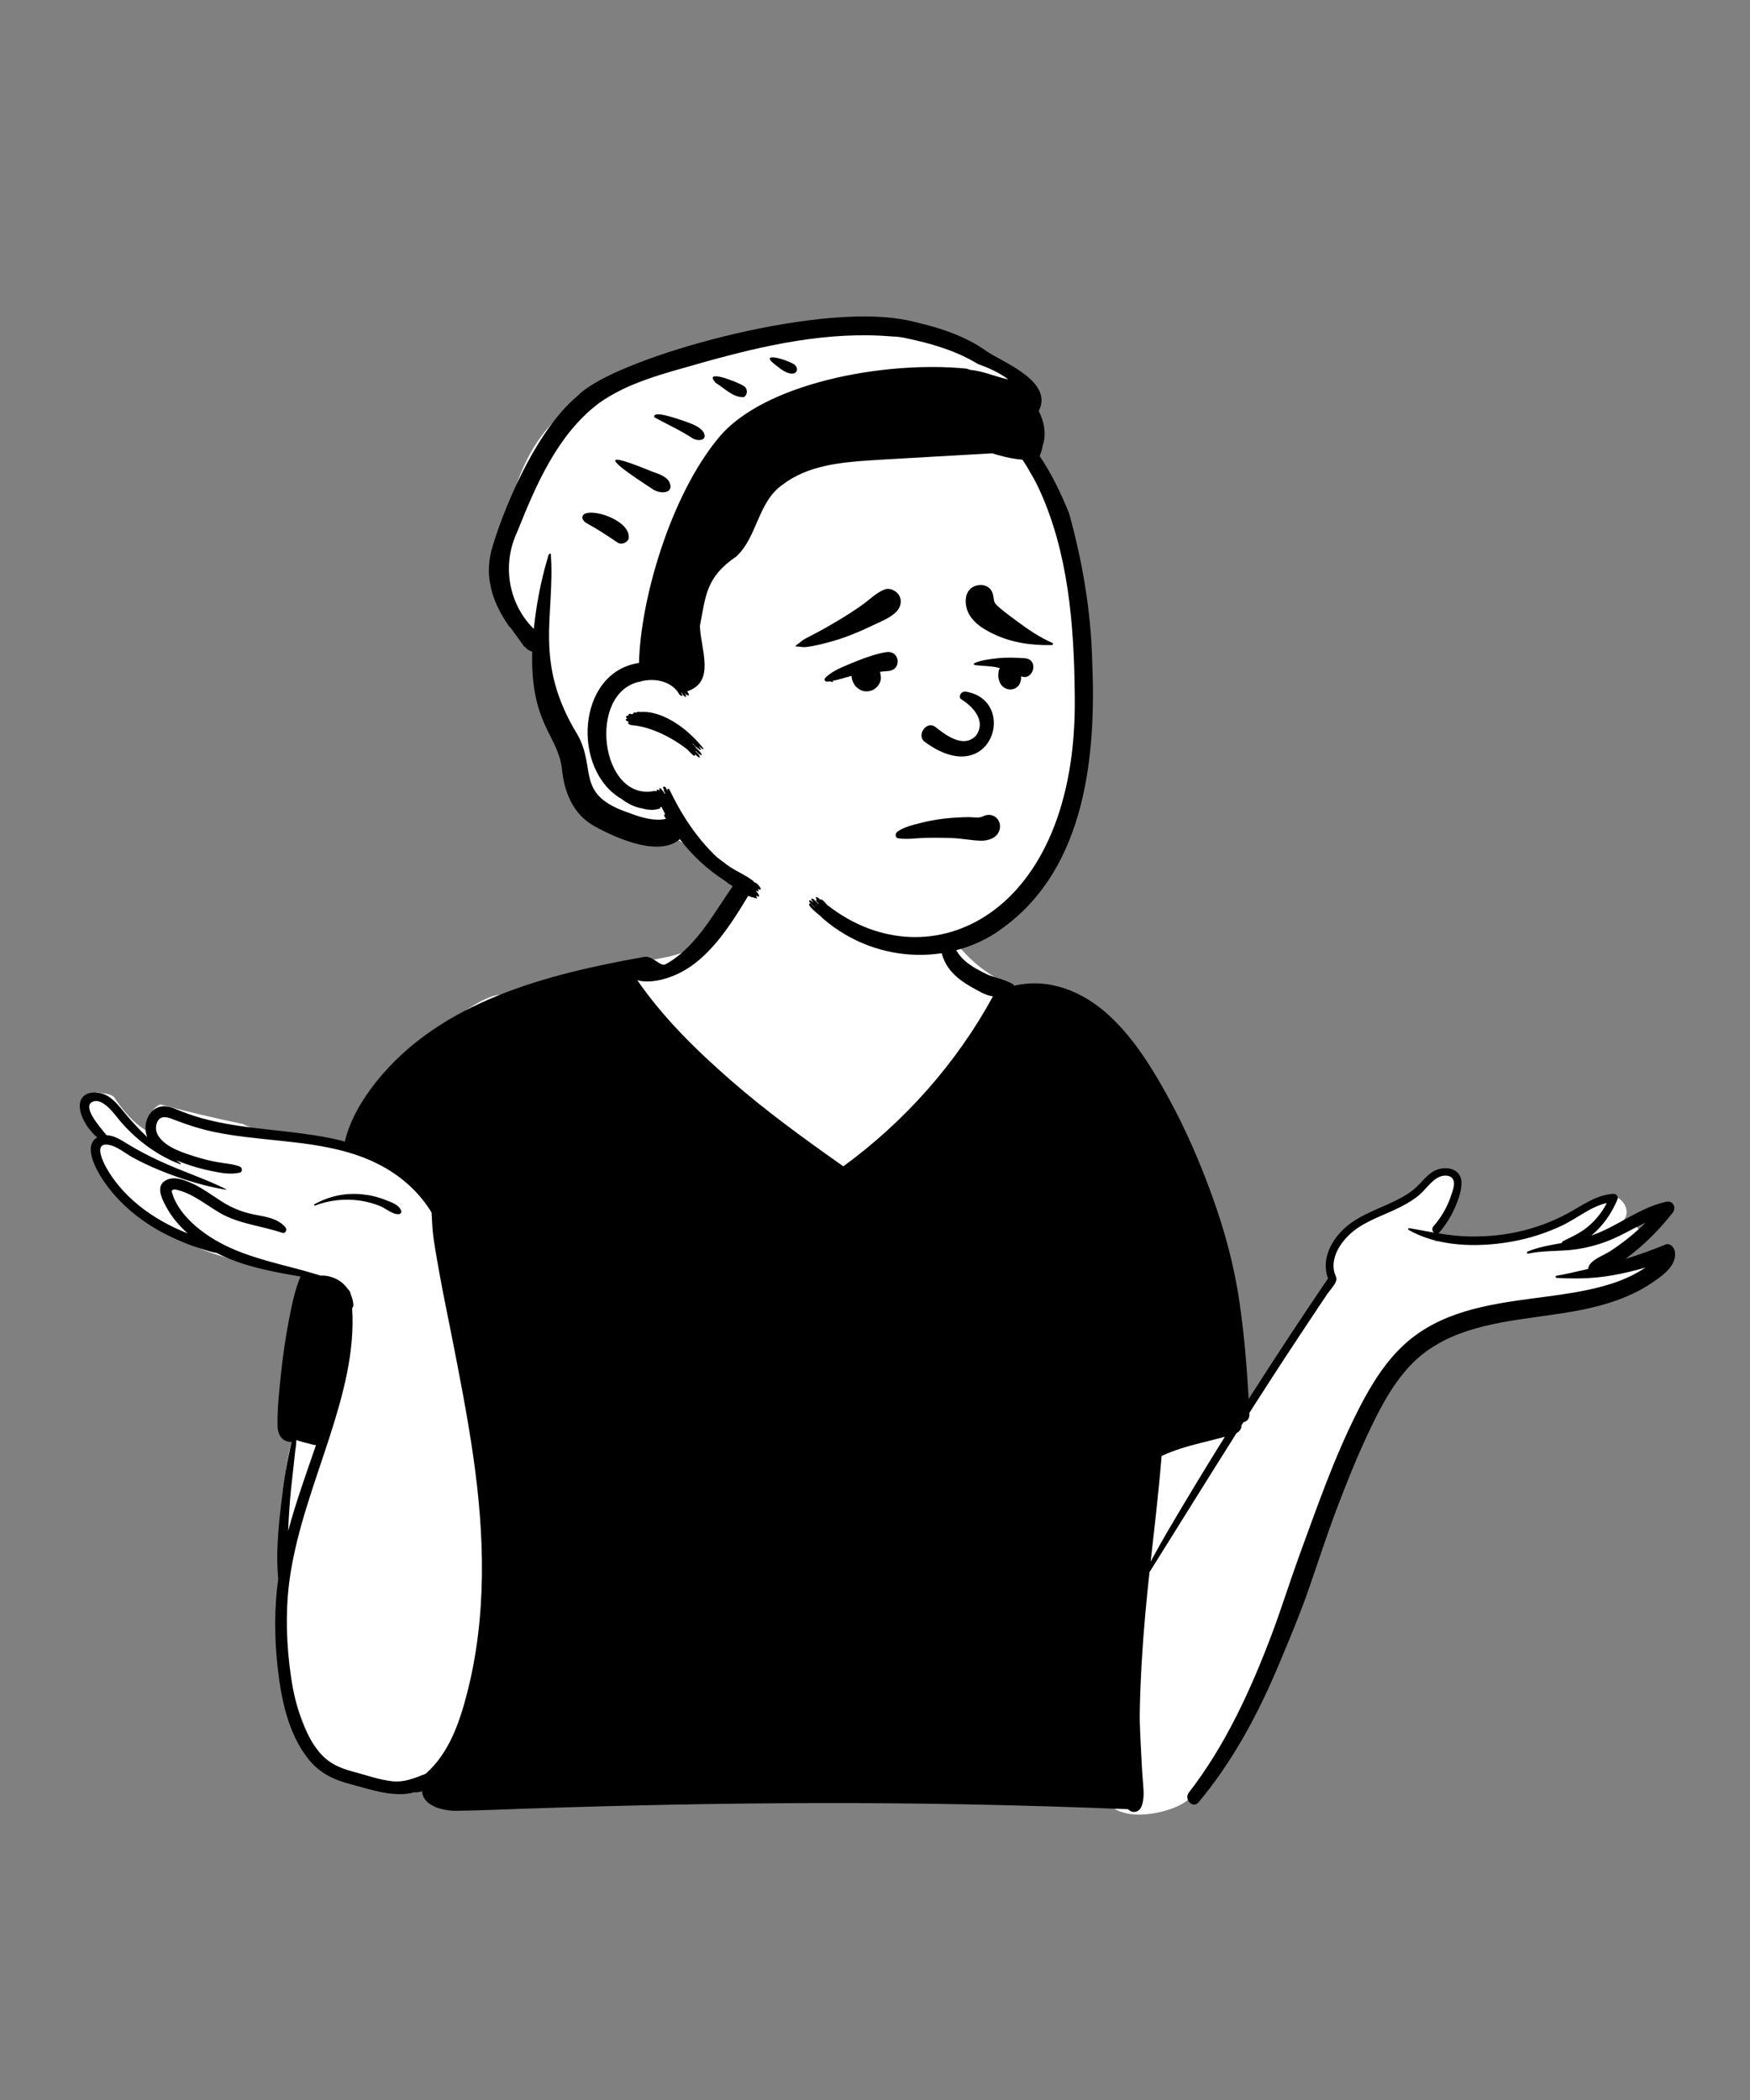 <svg width="270" height="324" viewBox="0 0 270 324" fill="none" xmlns="http://www.w3.org/2000/svg">
<rect x="0" y="0" width="270" height="324" fill="#808080" stroke="none"/>
<path fill-rule="evenodd" clip-rule="evenodd" d="M245.913 194.942C248.077 193.812 250.19 192.584 252.27 191.306C253.734 190.429 252.438 188.222 250.936 189.019C250.168 189.427 249.403 189.84 248.635 190.245C249.239 189.724 249.799 189.158 250.301 188.54L250.267 188.505C252.203 186.77 249.716 183.496 247.514 184.921C245.572 186.329 243.613 187.766 241.384 188.693C236.767 190.652 231.675 190.976 226.72 191.032C224.907 190.896 223.175 191.21 221.415 191.56C222.105 188.792 223.831 186.702 224.747 184.02C225.423 181.313 221.517 179.47 220.133 182.072C219.793 182.711 219.469 183.357 219.152 184.006C216.16 186.729 211.164 186.489 208.147 189.412C206.428 190.938 205.587 193.009 205.255 195.087C205.029 196.499 205.38 197.913 204.527 199.163C200.403 204.998 193.887 214.221 190.578 220.643C188.235 205.383 181.979 186.51 175.516 172.557C173.379 168.095 170.934 163.735 167.725 159.953C168.088 158.691 166.804 156.452 165.988 157.141C163.474 154.07 159.031 153.275 155.459 151.748C150.636 149.685 146.635 145.397 144.668 140.523C142.141 131.242 135.92 130.063 127.292 130.473C119.035 130.463 112.925 133.996 111.124 142.405C107.463 148.787 98.821 147.732 92.604 149.421C88.047 150.463 83.625 152.073 79.423 154.117C74.748 149.68 58.004 168.299 56.482 173.091C57.377 173.264 58.268 173.474 59.151 173.728C59.936 173.956 59.606 175.143 58.814 174.953C57.827 174.716 56.835 174.553 55.837 174.44C55.807 174.535 55.78 174.63 55.76 174.724C55.648 174.716 55.537 174.707 55.425 174.699C55.673 174.828 55.912 174.978 56.145 175.172C56.707 175.639 55.975 176.542 55.377 176.169C54.813 175.747 54.075 175.814 53.399 175.672C53.359 177.063 48.4 175.507 47.63 175.047C44.206 174.618 40.684 175.078 37.488 173.426C33.236 172.53 28.951 171.539 24.746 170.398C23.633 170.833 22.587 172.386 23.471 173.526C23.968 174.045 23.329 174.892 22.703 174.523C20.603 173.286 18.978 171.356 17.601 169.276C16.953 168.622 15.803 168.763 14.932 168.491C14.815 168.701 14.747 168.934 14.748 169.173C11.054 169.781 13.689 173.817 15.546 175.075C14.561 175.717 14.523 176.973 14.61 178.023C14.401 178.397 14.331 178.86 14.513 179.279C15.207 180.88 16.71 182.229 17.852 183.526C19.113 184.959 20.238 186.4 21.773 187.561C27.622 192.022 34.681 194.516 41.923 195.491C44.494 195.886 48.193 196.491 49.785 198.666C49.395 201.247 48.677 203.723 48.027 206.24C47.117 209.582 47.179 213.08 47.167 216.486C47.039 216.384 46.795 216.405 46.759 216.6C46.547 218.012 46.39 219.456 45.532 220.643C44.78 222.849 44.279 225.202 43.998 227.52C42.871 238.51 42.602 249.823 45.142 260.641C46.123 264.654 47.717 268.468 49.888 271.98C50.536 273.028 51.577 273.335 52.512 273.129C55.641 274.755 59.582 275.276 62.955 274.863C74.452 271.607 70.446 279.448 86.567 277.047C114.392 273.501 142.512 280.469 170.279 276.378C170.963 281.662 179.915 280.146 183.025 277.912C192.349 270.978 196.978 249.024 201.658 237.887C204.874 229.109 210.26 213.561 217.314 207.671C219.429 206.016 221.985 205.145 224.543 204.441C234.09 201.98 243.674 199.653 253.239 197.26C254.861 196.861 254.569 194.093 252.835 194.271C250.533 194.506 248.223 194.72 245.913 194.942Z" fill="white"/>
<path fill-rule="evenodd" clip-rule="evenodd" d="M33.39 193.296C32.744 193.216 32.11 192.985 31.48 192.803C30.519 192.522 29.577 192.195 28.649 191.821C26.735 191.054 24.878 190.147 23.137 189.037C20.325 187.243 17.841 184.943 15.967 182.175L15.838 181.982C14.768 180.351 12.795 176.732 15.008 175.494C13.582 174.302 12.234 172.161 12.31 170.508C12.418 168.171 15.282 168.202 16.763 169.193C17.733 169.842 18.46 170.751 19.189 171.645C19.996 172.638 20.858 173.585 21.753 174.496C21.991 174.737 22.231 174.973 22.475 175.206L22.721 175.437C22.683 175.346 22.649 175.253 22.62 175.158C22.125 173.617 22.715 171.611 24.255 170.905C25.197 170.473 26.176 170.737 27.09 171.104L27.229 171.161C28.459 171.67 29.703 172.121 30.984 172.482C36.202 173.955 41.648 174.2 46.996 174.936C49.056 175.221 51.153 175.58 53.203 176.109C53.984 172.788 55.901 169.606 57.979 166.987C67.934 154.46 84.352 150.32 99.371 147.64C100.74 147.397 101.875 149.21 102.671 148.781C104.182 147.97 105.51 146.82 106.677 145.571C109.163 142.906 110.927 139.771 113 136.802C114.025 135.335 116.382 136.648 115.432 138.222L114.966 138.992C113.048 142.144 110.925 145.392 108.175 147.837C106.713 149.134 105.09 150.159 103.235 150.799C101.83 151.284 99.859 151.692 98.321 151.222L98.136 150.953C98.198 151.043 98.259 151.133 98.321 151.222C102.335 157.041 107.372 161.965 112.679 166.613C118.036 171.301 123.814 175.5 129.628 179.605L130.112 179.947C139.584 173.036 147.584 164.022 153.198 153.723C152.021 153.581 150.857 152.827 149.851 152.264C148.641 151.584 147.502 150.772 146.615 149.69C144.682 147.334 144.933 144.296 144.584 141.437C144.563 141.259 144.798 141.215 144.906 141.304C145.953 142.174 146.321 143.601 146.758 144.833C147.24 146.188 147.785 147.304 148.89 148.257C149.919 149.145 151.174 149.798 152.393 150.379C153.022 150.677 156.142 151.444 156.498 152.078C161.889 150.812 167.141 153 171.137 156.69C174.996 160.256 177.829 164.89 180.331 169.466C182.999 174.348 185.186 179.437 187.07 184.668C188.98 189.978 190.444 195.403 191.249 200.991C191.929 205.702 192.345 210.488 192.615 215.252L192.648 215.847C196.636 209.585 200.724 203.388 204.897 197.246C203.948 194.712 204.998 192.125 206.775 190.168C208.744 188.002 211.467 186.996 214.072 185.825L214.415 185.67C215.67 185.097 216.922 184.466 218.006 183.608C219.05 182.779 219.817 181.638 220.915 180.875C222.513 179.763 225.411 180 225.485 182.428C225.523 183.762 224.951 185.224 224.427 186.423C223.833 187.778 223.032 189.005 222.082 190.134C222.038 190.187 221.99 190.228 221.941 190.261L221.904 190.284C223.218 190.502 224.543 190.677 225.893 190.739C228.616 190.863 231.369 190.662 234.035 190.088C236.765 189.5 239.41 188.545 241.865 187.213C243.963 186.076 245.906 184.605 248.289 184.259C248.509 184.225 248.731 184.204 248.959 184.191C249.339 184.17 249.72 184.618 249.57 184.994C249.487 185.201 249.401 185.406 249.305 185.613C248.482 187.429 247.218 189.19 245.641 190.527L245.52 190.629C246.075 190.436 246.622 190.221 247.161 189.978C250.328 188.551 253.201 186.395 256.596 185.529C256.757 185.486 256.92 185.448 257.082 185.413C258.132 185.186 258.686 186.328 258.069 187.11C257.97 187.236 257.87 187.361 257.767 187.486C256.252 189.367 254.581 191.113 252.739 192.681C252.107 193.218 251.456 193.738 250.793 194.234C250.513 194.445 250.232 194.651 249.948 194.854L249.808 194.953C250.14 194.718 250.468 194.48 250.793 194.234C252.872 193.604 254.921 192.858 256.926 192.032C257.722 191.704 258.341 192.512 258.426 193.175C258.709 195.399 256.241 197.007 254.636 198.077C253.026 199.15 251.253 199.966 249.439 200.621C245.949 201.883 242.284 202.456 238.625 202.969L236.848 203.217C229.814 204.201 222.466 205.377 217.419 210.853C214.59 213.921 212.676 217.734 210.924 221.486C209.175 225.233 207.639 229.08 206.182 232.947C204.671 236.95 203.355 241.027 201.956 245.07C200.672 248.783 199.137 252.448 197.618 256.076L197.378 256.648C194.152 264.358 190.298 271.62 184.928 278.058C184.043 279.121 182.613 277.612 183.43 276.559C189.048 269.314 192.956 260.765 196.182 252.237C197.651 248.357 198.88 244.383 200.291 240.482L201.131 238.164C202.252 235.074 203.383 231.989 204.563 228.923C206.057 225.045 207.698 221.213 209.577 217.506L209.776 217.116C211.615 213.539 213.799 210.015 216.806 207.308C222.218 202.435 229.42 201.266 236.383 200.34L238.574 200.051C241.517 199.66 244.47 199.228 247.332 198.44C248.984 197.988 250.598 197.409 252.115 196.61C252.72 196.293 253.309 195.944 253.879 195.564C252.253 196.041 250.603 196.432 248.923 196.739C248.101 196.889 247.288 197.001 246.477 197.079C244.387 197.286 242.315 197.278 240.175 197.166C239.993 197.155 239.934 196.87 240.128 196.834C241.618 196.569 243.111 196.237 244.597 195.878L245.042 195.769C245.051 195.522 245.148 195.259 245.351 195.01C246.09 194.11 247.495 193.649 248.469 193.013C249.489 192.347 250.478 191.628 251.42 190.859C252.282 190.155 253.11 189.411 253.907 188.634L254.146 188.399C254.066 188.477 253.987 188.556 253.907 188.634C251.756 189.627 249.718 190.901 247.472 191.688C245.687 192.315 243.815 192.738 241.926 192.888L241.809 192.897L241.691 192.905C239.72 193.047 237.737 192.989 235.795 193.416C235.577 193.465 235.51 193.173 235.704 193.091C237.401 192.385 239.165 192.112 240.948 191.783C240.986 191.643 241.083 191.518 241.252 191.438L241.708 191.22C243.067 190.567 244.333 189.909 245.463 188.849C246.46 187.913 247.29 186.818 247.913 185.605C245.418 186.152 243.227 188.044 240.958 189.107C238.486 190.267 235.871 191.1 233.184 191.574L232.877 191.626C227.856 192.464 221.816 192.357 217.317 189.745C217.174 189.661 217.277 189.469 217.425 189.492C218.701 189.701 219.965 189.948 221.228 190.168C220.981 189.942 220.871 189.536 221.156 189.21C222.291 187.91 223.188 186.423 223.762 184.796L223.872 184.478C224.136 183.723 224.582 182.551 224.127 181.87C223.691 181.221 222.667 181.31 222.054 181.585C220.78 182.16 219.933 183.595 218.86 184.461C217.689 185.408 216.358 186.11 214.996 186.738L214.708 186.868C212.351 187.929 209.833 188.822 207.979 190.694C206.982 191.7 206.124 192.958 205.837 194.367C205.706 195.014 205.706 195.68 205.879 196.32C206.017 196.821 206.304 197.13 206.139 197.639C205.924 198.296 205.161 199.083 204.768 199.668C204.312 200.345 203.858 201.023 203.403 201.701C202.497 203.058 201.595 204.419 200.693 205.778C198.889 208.5 197.103 211.235 195.333 213.979C194.757 214.872 194.183 215.766 193.61 216.661L192.753 218.005L192.301 218.713L191.528 219.928C191.556 220.04 191.553 220.159 191.517 220.262C191.386 220.637 191.139 220.894 190.833 221.08L190.778 221.112C186.27 228.241 181.833 235.416 177.352 242.562C177.113 244.743 176.889 246.926 176.695 249.109C176.253 254.051 175.951 259.005 175.854 263.965C175.808 266.366 176 268.782 176.103 271.181C176.154 272.325 176.223 273.469 176.314 274.612L176.381 275.422C176.47 276.536 176.521 277.641 176.12 278.703C175.765 279.635 174.684 279.844 174.044 279.134C165.692 278.798 157.334 278.542 148.977 278.383C134.017 278.096 119.051 278.14 104.089 278.43C96.574 278.576 89.057 278.781 81.544 279.034C77.843 279.157 74.139 279.33 70.436 279.381C68.44 279.408 65.3 278.681 65.139 276.436L65.135 276.367C64.886 276.435 64.628 276.49 64.364 276.53C64.246 276.548 64.133 276.543 64.029 276.518L63.977 276.505C61.003 277.411 57.24 276.117 54.414 275.363L54.181 275.302C51.483 274.598 49.315 273.592 47.547 271.356C44.452 267.44 43.396 262.181 42.846 257.335C42.331 252.774 42.301 248.129 42.929 243.576C42.559 239.867 42.92 236.04 43.341 232.351C43.548 230.527 43.791 228.705 44.082 226.892C44.245 225.88 44.458 224.878 44.676 223.878C44.763 223.479 44.835 223.049 44.945 222.633L44.995 222.456C44.657 222.5 44.287 222.426 43.93 222.23C43.081 221.763 42.834 220.818 42.819 219.913C42.772 217.187 43.098 214.382 43.385 211.673C43.675 208.968 44.072 206.252 44.591 203.58L44.726 202.891C45.12 200.893 45.57 198.83 46.364 196.952C43.383 196.445 40.41 195.906 37.518 194.989C36.107 194.539 34.717 193.979 33.39 193.296ZM188.98 221.67C188.934 221.68 188.889 221.693 188.845 221.706C187.653 222.04 186.449 222.323 185.249 222.627C183.175 223.149 181.146 223.732 179.217 224.639C178.813 229.741 178.214 234.827 177.645 239.915L177.532 240.932C178.406 239.309 179.302 237.698 180.238 236.107C183.088 231.257 186.003 226.444 188.98 221.67ZM45.722 222.175C45.728 222.781 45.601 223.411 45.534 223.994C45.424 224.942 45.335 225.893 45.223 226.839C44.995 228.741 44.801 230.646 44.659 232.556C44.568 233.776 44.509 235 44.456 236.223C45.654 231.745 47.241 227.364 48.749 222.976C48.497 222.949 48.239 222.888 47.973 222.817L47.526 222.696C47.262 222.628 46.406 222.418 45.722 222.175ZM192.753 218.005L192.762 218.206C192.794 218.918 192.367 219.32 191.849 219.423C192.149 218.95 192.451 218.476 192.753 218.005ZM55.683 184.248C56.944 184.36 58.18 184.629 59.359 185.094L59.473 185.138C60.345 185.475 61.62 185.898 61.905 186.829C61.985 187.093 61.77 187.31 61.522 187.332C60.576 187.408 59.46 186.393 58.584 186.051C57.608 185.67 56.585 185.387 55.55 185.237C53.224 184.897 50.798 185.155 48.61 186.002C48.481 186.053 48.401 185.848 48.517 185.787C50.722 184.586 53.175 184.026 55.683 184.248ZM28.956 190.293C28.81 190.164 28.664 190.028 28.52 189.893C27.388 188.821 26.384 187.57 25.642 186.196L25.446 185.823C24.841 184.652 24.099 182.983 25.52 182.139C26.37 181.634 27.392 181.76 28.339 182.067C28.4 182.086 28.461 182.107 28.522 182.128C28.945 182.276 29.353 182.454 29.716 182.623C31.294 183.348 32.687 184.402 34.144 185.332C35.724 186.34 37.283 186.985 39.106 187.362L39.278 187.397C40.989 187.735 42.844 187.953 44.038 189.36C44.338 189.716 44.063 190.381 43.546 190.206C40.246 189.092 36.753 188.847 33.724 187.019C32.469 186.262 31.282 185.394 29.999 184.677C29.319 184.296 28.616 183.963 27.868 183.735L27.459 183.615C27.22 183.545 26.934 183.476 26.741 183.544C26.375 183.671 26.492 183.867 26.605 184.209L26.617 184.244C27.506 186.996 30.041 189.299 32.391 190.823C32.929 191.174 33.481 191.495 34.043 191.793C37.847 193.822 42.103 194.766 46.283 195.886C47.895 196.336 48.968 196.646 49.501 196.815C50.393 196.741 51.409 197.056 52.081 197.432C52.734 197.798 53.26 198.288 53.657 198.865C53.657 198.865 54.039 199.184 54.109 199.679C54.31 200.137 54.445 200.632 54.513 201.148C54.551 201.45 54.474 201.682 54.331 201.847C54.763 208.482 52.972 215.079 50.952 221.385L50.752 222.007L50.623 222.401C48.445 229.086 45.946 235.722 44.83 242.693C44.084 247.349 44.108 252.167 44.655 256.845L44.693 257.167C45.233 261.589 46.27 266.55 49.081 270.109C50.515 271.925 52.213 272.733 54.385 273.317L54.504 273.349C56.469 273.867 58.497 274.6 60.523 274.822C62.403 275.027 63.98 274.328 65.672 273.672L65.674 273.67C69.238 270.515 70.856 265.92 72.052 261.283C75.151 249.283 74.767 236.826 73.009 224.65C72.092 218.288 70.846 211.981 69.603 205.677C68.982 202.526 68.313 199.381 67.757 196.219L67.427 194.358C67.245 193.324 67.069 192.29 66.918 191.25C66.715 189.853 66.654 188.479 66.584 187.074C64.877 184.244 62.399 181.913 59.528 180.241C57.472 179.042 55.296 178.212 53.051 177.61C46.63 175.879 39.631 176.001 33.17 174.67C31 174.223 28.94 173.559 26.881 172.765L26.6 172.655C25.655 172.288 24.692 172.083 24.223 173.197C23.889 173.989 24.088 174.813 24.589 175.479C25.816 177.111 28.284 177.867 30.141 178.455C31.258 178.81 32.399 179.091 33.553 179.3C34.706 179.51 35.864 179.562 36.971 179.97C37.398 180.127 37.482 180.805 36.971 180.925C35.568 181.253 34.157 180.972 32.763 180.699C31.231 180.397 29.722 179.968 28.256 179.425C27.986 179.325 27.706 179.22 27.421 179.108L27.206 179.023C27.428 179.184 27.65 179.343 27.874 179.501C27.933 179.543 27.897 179.655 27.819 179.628C24.371 178.341 21.235 176.02 18.805 173.273L18.684 173.135C17.828 172.154 15.878 169.187 14.234 170.013C12.691 170.789 15.322 173.776 16.322 174.998L16.438 175.141C17.575 175.171 18.675 175.878 19.596 176.449C21.196 177.441 22.867 178.294 24.57 179.093C27.954 180.685 31.548 181.807 34.896 183.479C34.941 183.502 34.907 183.559 34.865 183.553C32.733 183.212 30.625 182.669 28.565 181.995L28.473 181.966L28.381 181.936C27.094 181.513 25.825 181.036 24.576 180.526C23.188 179.96 21.832 179.324 20.515 178.603C19.324 177.952 18.001 176.779 16.62 176.606C16.472 176.587 16.341 176.584 16.227 176.595C14.64 176.728 15.952 179.357 16.396 180.144C17.12 181.435 17.995 182.627 18.998 183.715C21.033 185.926 23.498 187.678 26.167 189.041C27.077 189.506 28.009 189.916 28.956 190.293Z" fill="black"/>
<path fill-rule="evenodd" clip-rule="evenodd" d="M130.311 50.451C139.77 50.451 151.119 55.038 152.084 55.13L152.11 55.132C152.618 55.132 154.601 56.643 158.061 59.667L154.314 66.978L154.617 67.268C156.068 68.66 157.307 69.929 158.285 70.929C166.269 79.094 167.704 111.154 165.822 122.334C163.941 133.514 160.456 144.454 144.231 144.454C128.006 144.454 109.955 134.695 107.174 131.655C105.32 129.629 103.238 128.659 100.928 128.743C100.833 128.623 100.738 128.504 100.645 128.385L100.305 128.337C97.107 127.873 94.816 127.25 93.431 126.466C90.726 124.935 87.753 116.887 87.753 115.114C87.753 113.359 83.314 100.591 83.225 99.239L83.223 99.202C83.223 98.073 77.424 92.88 77.424 91.231C77.424 89.582 76.255 89.682 77.424 83.871L77.763 82.164C79.007 75.978 81.442 65.733 90.726 61.282C100.928 56.39 120.757 50.451 130.311 50.451Z" fill="white"/>
<path fill-rule="evenodd" clip-rule="evenodd" d="M89.151 61.052C94.239 55.649 123.124 47.293 137.738 49.064L138.176 49.121C139.342 49.269 140.491 49.493 141.626 49.797C145.292 50.654 149.079 51.951 152.109 54.117C154.638 55.89 162.616 58.784 160.264 63.421C161.136 65.073 161.462 67.115 160.872 68.743C160.798 69.305 160.625 69.823 160.403 70.36C162.266 73.109 163.741 76.219 164.935 79.177C167.021 86.621 168.319 94.368 168.51 101.963C169.142 116.392 167.561 133.628 154.998 142.959C147.409 148.871 135.522 149.07 126.993 141.739C126.509 141.166 124.233 139.62 124.993 139.349C125.219 139.587 125.451 139.82 125.688 140.048C125.677 140.023 125.675 139.997 125.68 139.97L125.457 139.768C125.038 139.38 124.495 138.818 125.113 138.928C125.141 138.96 125.17 138.987 125.2 139.019C125.331 139.097 125.43 139.166 125.507 139.226L125.546 139.257L125.534 139.245C125.178 138.865 124.964 138.477 125.497 138.725L125.567 138.759C125.804 139.008 126.045 139.247 126.29 139.48C126.286 139.452 126.29 139.425 126.305 139.395L126.076 139.174C125.853 138.956 125.887 138.955 125.996 138.778C125.522 138.113 126.407 138.508 126.469 138.767C127.023 138.636 127.509 139.676 127.866 139.803C143.5 151.827 166.187 141.158 165.82 107.654L165.814 106.998C165.706 96.285 164.805 85.274 160.376 75.576C159.945 74.641 159.463 73.733 158.933 72.853C158.568 72.194 158.177 71.552 157.756 70.926C156.579 70.831 155.417 70.615 154.272 70.281C153.879 70.182 153.491 70.072 153.102 69.943C147.423 70.253 141.871 70.59 136.176 70.91L134.397 71.021C129.573 71.331 124.584 71.828 120.691 74.813C116.872 77.53 116.854 82.889 113.584 85.873C108.922 89.038 108.888 91.893 107.99 96.559C108.056 100.075 110.494 105.185 106.021 106.665C106.775 107.742 105.724 107.225 105.641 106.847C105.632 106.849 105.624 106.851 105.618 106.851C106.29 108.102 105.301 107.314 105.214 106.913C105.161 106.898 105.108 106.86 105.056 106.807C105.733 107.903 104.638 107.135 104.703 106.936C103.394 104.923 100.699 104.61 98.8 105.144C98.776 105.215 98.692 105.222 98.639 105.184C90.563 106.935 92.647 123.66 100.923 122.043C101.277 121.971 101.269 122.141 101.339 122.157C101.148 121.655 101.687 121.86 101.681 121.965L101.714 121.963C101.74 121.961 101.73 121.958 101.749 121.965C101.564 120.938 102.604 122.426 102.522 122.487C102.554 122.468 102.59 122.457 102.622 122.453L102.586 122.356C102.413 121.896 102.428 122.087 102.429 121.823C102.3 121.498 102.29 121.64 102.32 121.428C102.776 121.075 102.911 122.147 103.063 122.225C102.802 121.861 103.01 121.564 103.256 121.762C105.12 125.684 107.527 129.369 110.639 132.273C110.98 132.541 111.324 132.805 111.681 133.055C113.004 134.208 115.035 134.95 116.274 135.971C116.274 135.988 116.265 136.009 116.253 136.03L116.281 136.056L116.31 136.083L116.741 136.29C116.868 136.398 116.982 136.519 117.083 136.652C117.191 136.776 117.286 136.914 117.366 137.06C117.406 137.237 117.318 137.311 117.149 137.235C117.074 137.21 117.001 137.18 116.927 137.153C116.931 137.159 116.933 137.163 116.937 137.167C116.961 137.204 117.126 137.585 116.937 137.523L116.914 137.514C116.81 137.476 116.707 137.434 116.606 137.394C116.726 137.544 116.836 137.706 116.933 137.844C117.037 137.952 117.1 138.078 117.125 138.222C117.121 138.302 117.077 138.336 116.996 138.326C116.874 138.285 116.753 138.243 116.633 138.199L116.667 138.264C116.752 138.432 116.873 138.713 116.658 138.619C116.474 138.562 116.297 138.497 116.12 138.425C116.105 138.455 116.075 138.465 116.016 138.438C115.452 138.237 114.907 137.992 114.385 137.702C113.927 137.368 113.464 137.041 113.003 136.709C112.57 136.449 112.152 136.159 111.753 135.834C109.081 134.107 106.742 131.915 104.887 129.472C101.783 132.161 95.579 129.592 91.74 127.488C88.346 125.607 87.011 122.129 86.666 118.379C85.949 113.33 81.825 111.602 82.112 100.526C82.106 100.528 82.099 100.528 82.091 100.528C81.941 100.483 81.795 100.424 81.658 100.348C81.516 100.28 81.383 100.2 81.258 100.103L81.104 99.889C81.024 99.845 80.952 99.799 80.897 99.752L80.869 99.789C80.778 99.898 80.839 99.734 80.844 99.701L80.576 99.337C79.941 98.469 79.244 97.496 78.677 96.717L78.659 96.749C78.646 96.773 78.639 96.79 78.645 96.797C77.294 94.856 76.023 92.51 75.67 90.239C75.254 88.49 75.416 86.688 75.78 85.067C77.339 79.394 82.446 66.555 89.151 61.052ZM125.816 139.516L125.731 139.441L125.806 139.534C125.845 139.582 125.885 139.626 125.95 139.67C125.946 139.655 125.946 139.64 125.948 139.623C125.904 139.59 125.86 139.554 125.816 139.516ZM137.673 51.915C127.763 51.063 118.016 53.247 108.559 55.891L107.906 56.078C102.529 57.613 96.843 58.994 92.299 62.28C85.95 67.144 82.672 74.883 79.811 82.028C77.313 87.337 78.59 93.323 82.355 97.03C82.746 93.346 83.414 89.77 84.458 86.223C84.676 85.669 84.511 85.488 84.98 85.415C85.689 94.974 82.197 102.037 89.108 113.366C92.106 118.711 88.635 122.622 97.103 125.435L97.332 125.523C99.096 126.189 101.023 126.714 102.75 126.342L102.596 126.09C102.438 125.831 102.39 125.705 102.619 125.594C102.613 125.581 102.605 125.569 102.596 125.554C102.41 125.203 102.231 124.848 102.06 124.489C101.99 124.512 101.92 124.529 101.848 124.548C101.895 124.634 101.901 124.721 101.77 124.751C101.305 124.91 100.827 124.974 100.337 124.944L100.232 124.937C99.679 124.903 99.331 124.802 99.019 124.708C98.916 124.691 98.813 124.675 98.711 124.653C97.709 124.431 96.647 123.865 95.96 123.305C88.131 118.856 88.941 103.713 98.591 102.282C98.789 92.748 103.322 76.662 110.845 67.577C117.645 59.22 136.21 55.598 149.126 56.875C149.315 56.937 149.503 57 149.691 57.064C151.684 57.241 153.583 58.129 155.577 58.541C154.145 57.468 152.521 56.753 150.848 56.145C147.515 54.106 143.693 53.002 140.001 52.224C139.237 52.035 138.461 51.932 137.673 51.915ZM98.149 109.941C98.668 109.659 98.609 109.932 98.728 109.852C102.46 109.548 106.485 112.817 108.571 115.542C108.406 115.713 107.96 115.206 107.882 115.126C107.872 115.136 107.859 115.145 107.846 115.149L107.904 115.231C108.75 116.445 107.074 115.016 106.917 114.722C106.889 114.737 106.862 114.745 106.83 114.739C106.963 114.869 107.369 115.209 107.439 115.451L107.546 115.541C108.561 116.41 108.476 117.064 107.325 115.829C107.352 115.887 107.362 115.939 107.343 115.982L107.383 116.008C107.95 116.404 108.415 117.508 107.231 116.375C107.355 117.202 106.058 115.603 106.017 115.614C103.773 113.852 100.471 112.139 97.657 111.909L97.56 111.898C97.044 111.831 96.799 111.678 96.981 111.34C96.345 111.189 96.494 110.876 96.795 110.886C96.346 110.591 96.75 110.309 97.01 110.419C96.831 109.923 97.549 110.253 97.615 110.184C97.987 109.61 98.087 110.089 98.149 109.941ZM90.326 79.222C92.118 78.565 97.413 80.531 96.99 83.135C96.738 83.733 95.906 84.076 95.322 83.738L94.56 83.226C93.233 82.337 92.036 81.558 90.612 80.782C89.837 80.397 89.503 79.58 90.326 79.222ZM100.525 75.351L99.832 74.901C96.096 72.455 90.815 68.748 100.181 72.583C101.249 73.041 102.667 73.312 103.25 74.329C104.165 76.203 101.757 76.329 100.525 75.351ZM100.945 64.376C100.645 63.238 104.375 64.574 105.461 64.926L105.626 64.988C106.683 65.382 107.894 65.747 108.526 66.659C109.266 67.919 107.767 68.18 106.839 67.611C104.937 66.367 102.85 65.428 100.945 64.376ZM110.431 59.075C108.331 56.781 113.95 58.978 114.792 59.588L114.816 59.606C115.444 60.048 115.317 61.001 114.727 61.281C113.048 61.313 111.812 59.913 110.431 59.075ZM119.985 56.561C116.647 54.161 121.044 55.303 122.572 56.243C123.613 57.162 122.54 58.712 119.985 56.561Z" fill="black"/>
<path fill-rule="evenodd" clip-rule="evenodd" d="M152.125 125.776C153.46 125.465 154.509 126.596 154.246 127.899C153.969 129.278 152.487 129.75 151.244 129.707C149.835 129.658 148.427 129.367 147.011 129.309C145.557 129.248 144.096 129.238 142.641 129.277C141.295 129.313 139.913 129.551 138.578 129.337C138.057 129.254 138.107 128.568 138.445 128.323C139.45 127.598 140.752 127.303 141.936 126.999C143.144 126.689 144.379 126.451 145.617 126.306C146.873 126.159 148.138 126.086 149.402 126.071C149.978 126.065 150.683 126.193 151.244 126.089C151.53 126.036 151.821 125.847 152.125 125.776ZM148.27 107.866C149.866 108.836 152.296 111.098 150.58 113.503C148.56 115.624 145.651 113.192 144.218 112.093C142.889 111.24 141.396 113.432 142.629 114.427C152.986 122.098 157.189 108.119 149.077 106.725C148.184 106.572 147.852 107.566 148.27 107.866ZM136.702 100.622C138.836 100.267 139.21 103.31 137.095 103.523C136.651 103.567 136.209 103.606 135.769 103.645C135.812 103.783 135.84 103.924 135.856 104.07C135.876 104.194 135.891 104.326 135.904 104.476C135.971 105.225 135.441 106.003 134.821 106.366C134.176 106.744 133.251 106.794 132.611 106.366C132.281 106.146 131.952 105.897 131.77 105.532C131.526 105.157 131.393 104.724 131.379 104.279C130.406 104.531 129.416 104.873 128.433 105.054C128.469 105.09 128.505 105.128 128.539 105.169C128.565 105.201 128.529 105.261 128.491 105.232L127.998 105.122C127.847 105.142 127.695 105.158 127.544 105.168L127.547 105.155C127.294 105.15 127.087 104.851 127.314 104.612C128.182 103.694 129.536 103.084 130.771 102.574L131.961 102.086C133.483 101.467 135.089 100.89 136.702 100.622ZM153.87 101.563C155.268 101.404 156.652 101.467 158.052 101.552C160.408 101.696 159.42 105.133 157.528 104.34C157.548 104.465 157.553 104.591 157.538 104.709C157.464 105.313 157.268 105.824 156.713 106.148C156.198 106.45 155.546 106.449 155.031 106.148C154.479 105.826 154.231 105.373 154.09 104.784C153.981 104.327 154.025 103.945 154.088 103.493C154.109 103.343 154.174 103.203 154.264 103.078C154.133 103.045 154.001 103.013 153.868 102.983C152.692 102.716 151.532 102.769 150.36 102.6C150.235 102.582 150.215 102.38 150.324 102.328C151.378 101.833 152.717 101.695 153.87 101.563ZM136.487 90.947C137.293 90.639 138.307 91.151 138.718 91.855C139.186 92.655 138.986 93.578 138.409 94.251C137.525 95.284 135.84 95.921 134.598 96.51L134.498 96.558C133.223 97.174 131.913 97.739 130.585 98.231C129.279 98.716 127.921 99.095 126.567 99.421C125.853 99.593 125.124 99.735 124.395 99.825C123.819 99.895 123.375 99.737 122.824 99.737C122.743 99.737 122.718 99.631 122.784 99.59C123.298 99.266 123.681 98.84 124.242 98.54C124.827 98.228 125.414 97.921 126.003 97.617C127.194 97.003 128.341 96.319 129.489 95.631C130.7 94.906 131.884 94.142 133.035 93.325C134.161 92.525 135.199 91.438 136.487 90.947ZM150.861 90.289C151.868 90.094 152.866 90.57 153.164 91.597C153.45 92.581 153.151 92.792 153.913 93.496C154.521 94.057 155.176 94.558 155.838 95.051L156.811 95.775C158.574 97.081 160.352 98.315 162.379 99.196C162.55 99.27 162.451 99.525 162.289 99.528C159.066 99.591 155.976 99.154 153.067 97.711C151.708 97.037 150.343 96.184 149.556 94.838C148.644 93.279 148.67 90.714 150.861 90.289Z" fill="black"/>
</svg>
